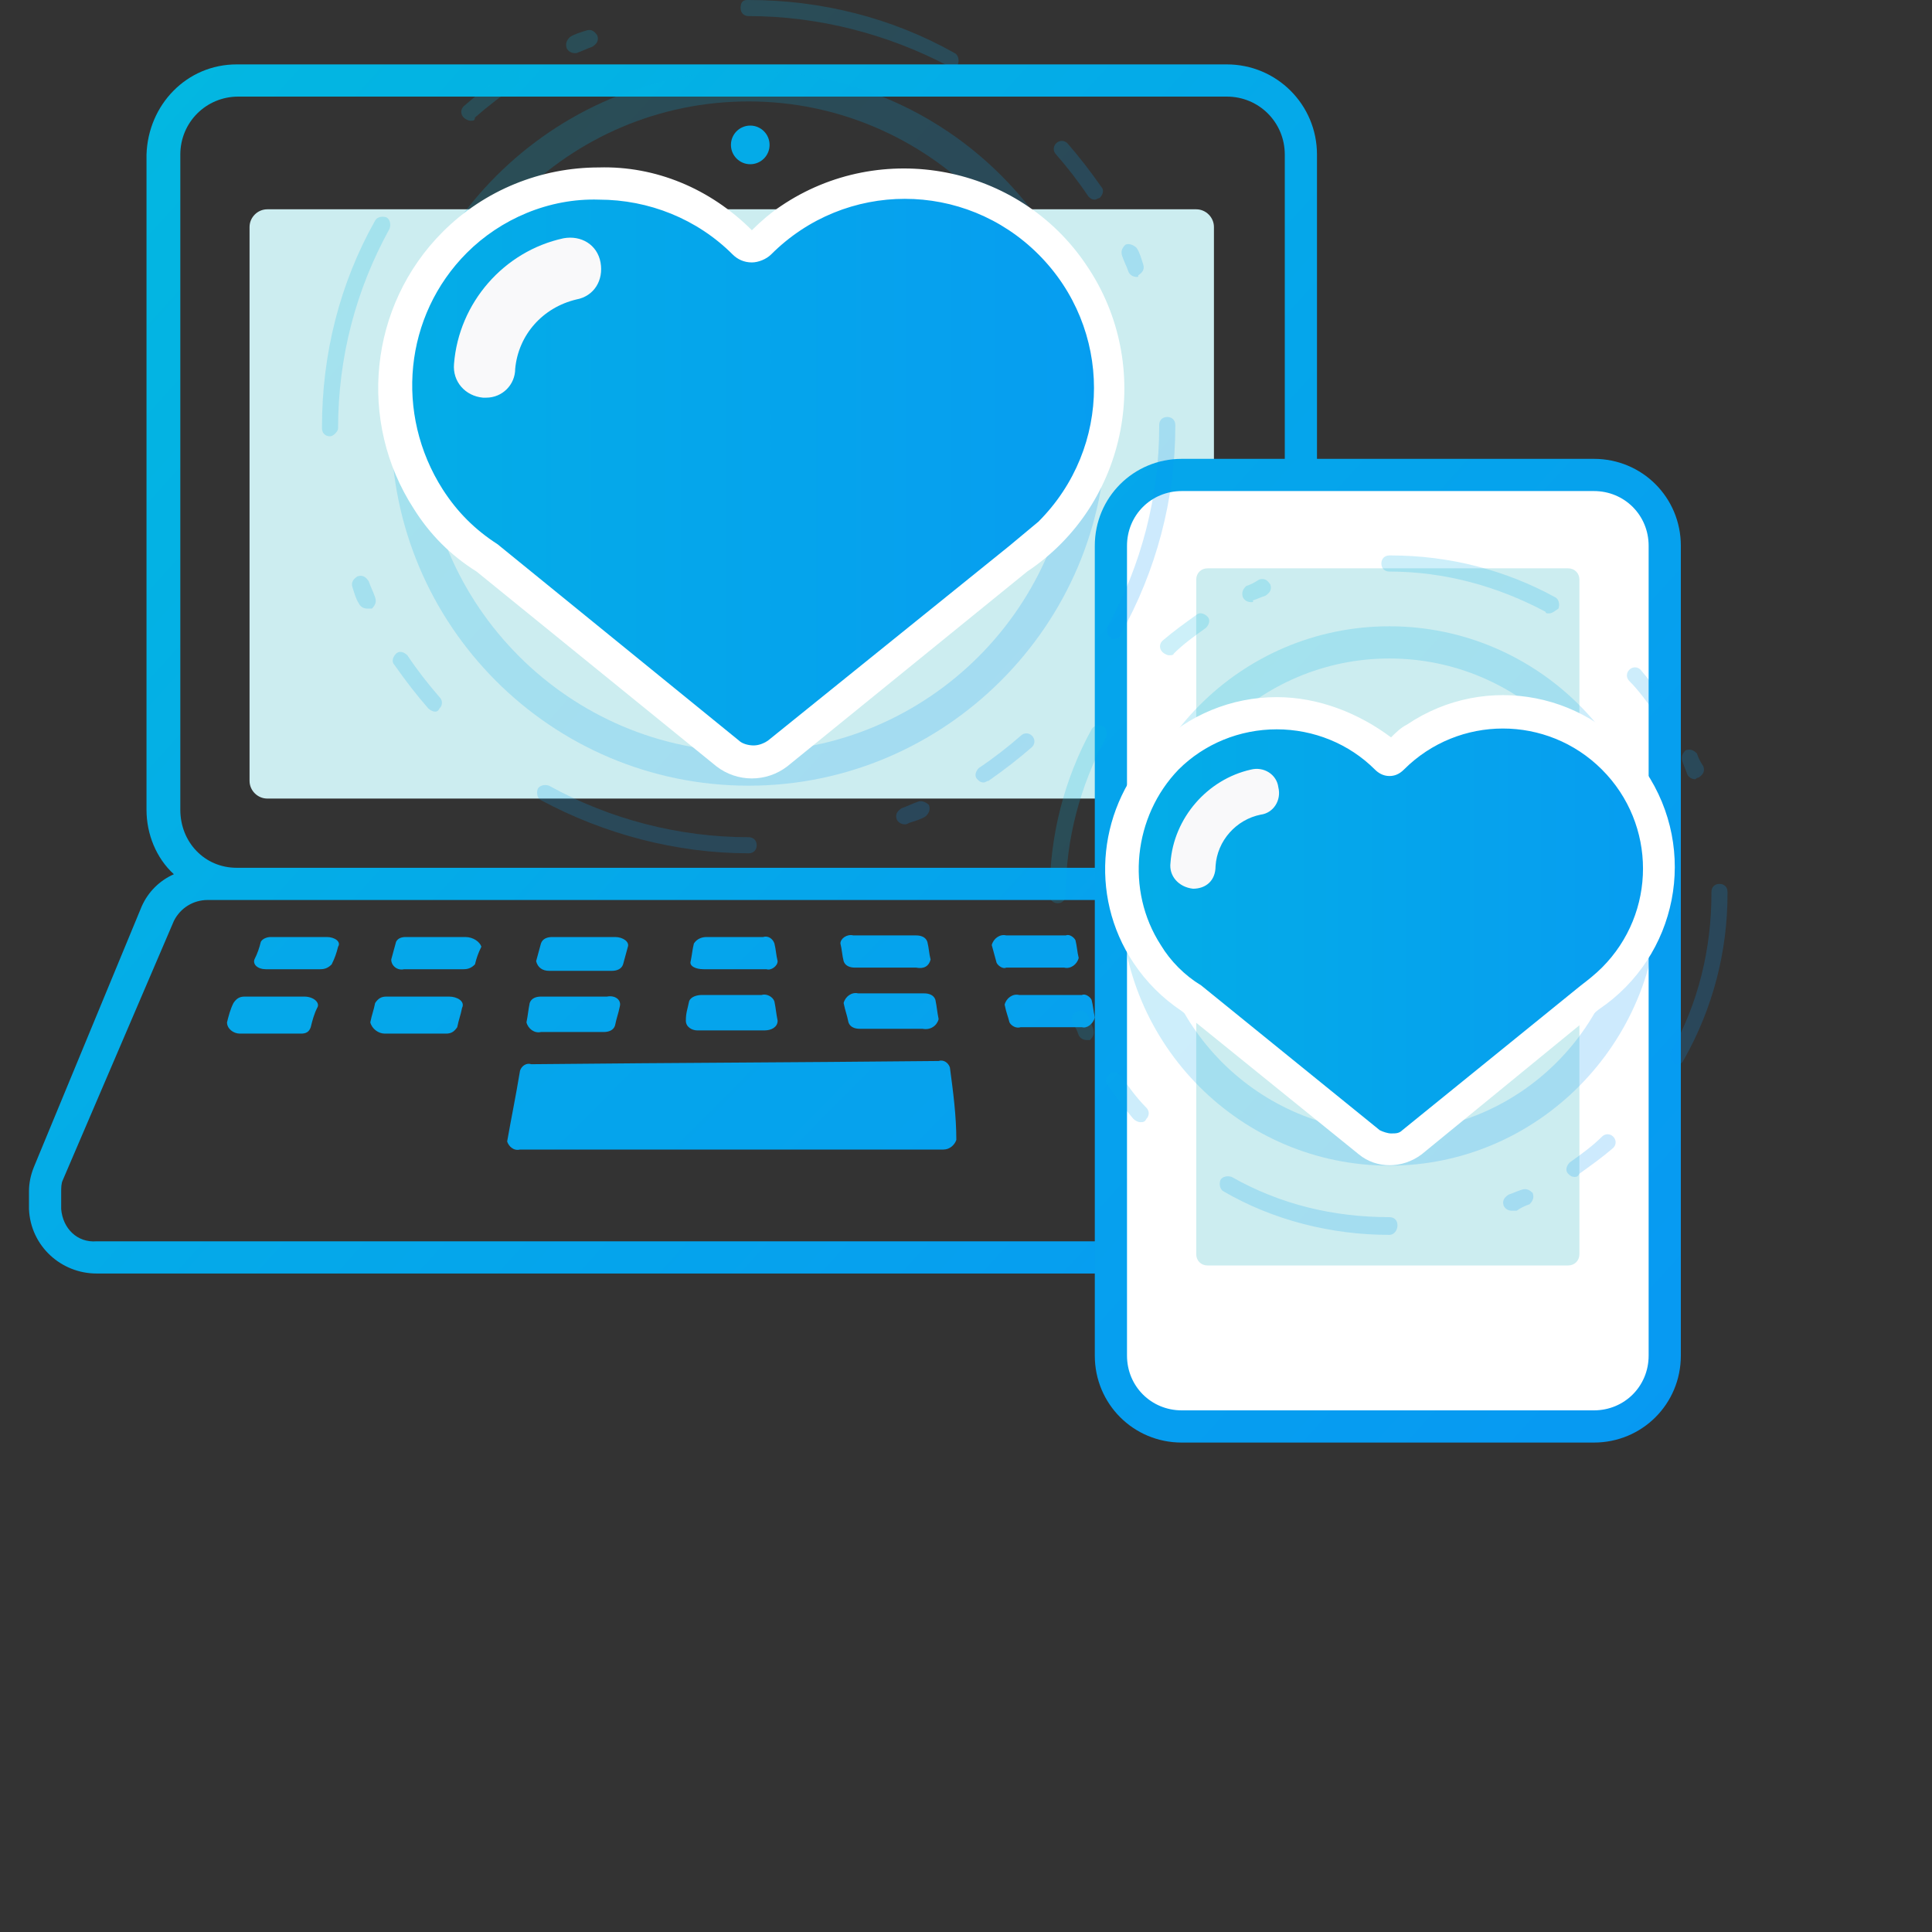<svg version="1.1" xmlns="http://www.w3.org/2000/svg" xmlns:xlink="http://www.w3.org/1999/xlink" x="0px" y="0px"
   viewBox="0 0 120 120" style="enable-background:new 0 0 107.3 91.9;" xml:space="preserve">
<rect x="0" y="0" width="120" height="120" fill="#333333" stroke="none"/>
<style type="text/css">
.st0{fill:#CCEDF0;}
.st1{fill:url(#LaptopOutline_2_);}
.st2{fill:url(#Keyboard_2_);}
.st3{fill:url(#SVGID_1_);}
.st4{fill:#FFFFFF;}
.st5{fill:url(#DeviceOutline_2_);}
.st6{opacity:0.2;fill:url(#LargeCircle_2_);}
.st7{opacity:0.2;fill:url(#LargeSolid_1_);}
.st8{opacity:0.2;fill:url(#SmallDotted_1_);}
.st9{opacity:0.2;fill:url(#SmallSolid_1_);}
.st10{fill:url(#SmallHeart_2_);}
.st11{fill:#F9F9FA;}
.st12{fill:url(#LargeHeart_3_);}

@keyframes beat {
  0% {
    transform: scale(1);
  }
  25% {
    transform: scale(.8);
  }
  60% {
    transform: scale(1);
  }
  80% {
    transform: scale(.9);
  }
  90% {
    transform: scale(1);
  }
  100% {
    transform: scale(1);
  }

}

.LargeHeart_2_ {
  animation: beat 1.5s infinite;
  transform-origin: 40% 20%;
}

.SmallHeart {
  animation: beat 1.5s infinite;
  transform-origin: 70% 50%;
}

@keyframes spin {
  0% {
    transform: rotate(0deg);
  }
  100% {
    transform: rotate(360deg);
  }
}

#LargeCircle_1_ {
  animation: spin 10s infinite linear;
  transform-origin: 39% 22%;
}

@keyframes spinback {
  0% {
    transform: rotate(360deg);
  }
  100% {
    transform: rotate(0deg);
  }

}

#SmallDotted {
  animation: spinback 10s infinite linear;
  transform-origin: 72% 46.5%;
}
</style>

<g id="Devices">
  <g id="LaptopScreen_2_">
  <g id="LaptopScreen">
    <path id="LaptopScreen_1_" class="st0" d="M74.3,13c0.6,0,1.1,0.5,1.1,1.1v34.4c0,0.6-0.5,1.1-1.1,1.1H16.6
    c-0.6,0-1.1-0.5-1.1-1.1V14.1c0-0.6,0.5-1.1,1.1-1.1H74.3"/>
  </g>
  </g>
  <g id="LaptopOutline">

    <linearGradient id="LaptopOutline_2_" gradientUnits="userSpaceOnUse" x1="642.626" y1="1843.455" x2="829.626" y2="2012.955" gradientTransform="matrix(1 0 0 1 -683.19 -1876.168)">
    <stop  offset="0" style="stop-color:#00C8D7"/>
    <stop  offset="1" style="stop-color:#0A84FF"/>
  </linearGradient>
  <path id="LaptopOutline_1_" class="st1" d="M88.8,72.5l-7.3-16.1c-0.3-0.8-0.9-1.4-1.6-1.8c1.2-1.1,1.9-2.6,1.9-4.2V9.6
    c0-3.1-2.5-5.6-5.6-5.6H14.7c-3.1,0-5.5,2.5-5.6,5.6v40.7c0,1.5,0.6,3,1.7,4c-0.9,0.4-1.6,1.1-2,2L2.1,72.5
    c-0.2,0.5-0.3,1-0.3,1.5v1.1c0.1,2.3,2,4,4.2,4h78.9c2.3,0.1,4.1-1.7,4.2-4v-1C89.1,73.5,89,73,88.8,72.5z M87.1,75.1
    c-0.1,1.2-1.1,2-2.2,2H6c-1.2,0.1-2.1-0.8-2.2-2V74c0-0.2,0-0.5,0.1-0.7l6.9-16.1c0.4-0.8,1.2-1.3,2.1-1.3h64.7
    c0.9,0,1.7,0.5,2.1,1.2L87,73.2c0.1,0.2,0.2,0.5,0.2,0.7L87.1,75.1L87.1,75.1z M11.2,50.3V9.6c0-2,1.6-3.6,3.6-3.6h61.4
    c2,0,3.6,1.6,3.6,3.6v40.7c0,2-1.6,3.6-3.6,3.6H14.7C12.7,53.9,11.2,52.3,11.2,50.3z"/>
  </g>
  <g id="Keyboard">

    <linearGradient id="Keyboard_2_" gradientUnits="userSpaceOnUse" x1="595.69" y1="1806.783" x2="848.69" y2="2056.783" gradientTransform="matrix(1 0 0 1 -683.19 -1876.168)">
    <stop  offset="0" style="stop-color:#00C8D7"/>
    <stop  offset="1" style="stop-color:#0A84FF"/>
  </linearGradient>
  <path id="Keyboard_1_" class="st2" d="M58.6,71.4H32.3c-0.4,0.1-0.7-0.2-0.8-0.5c0.3-1.7,0.5-2.6,0.8-4.4c0.1-0.3,0.4-0.5,0.7-0.4
    C43.1,66,48.3,66,58.3,65.9c0.3-0.1,0.6,0.1,0.7,0.4c0.2,1.5,0.4,3,0.4,4.5C59.3,71.1,59,71.4,58.6,71.4z M27.9,61.9H24
    c-0.3,0-0.5,0.1-0.7,0.4c-0.1,0.5-0.2,0.7-0.3,1.2c0.1,0.4,0.5,0.7,0.9,0.7h3.8c0.3,0,0.5-0.1,0.7-0.4c0.1-0.5,0.2-0.7,0.3-1.2
    C28.9,62.2,28.4,61.9,27.9,61.9z M37.7,61.9h-4.1c-0.3,0-0.6,0.1-0.7,0.4c-0.1,0.5-0.1,0.7-0.2,1.2c0.1,0.4,0.5,0.7,0.9,0.6h3.9
    c0.3,0,0.6-0.1,0.7-0.4c0.1-0.5,0.2-0.7,0.3-1.2C38.6,62.1,38.2,61.8,37.7,61.9z M58.3,63.3c-0.1-0.5-0.1-0.7-0.2-1.2
    c-0.1-0.3-0.4-0.4-0.7-0.4h-4.1c-0.4-0.1-0.8,0.2-0.9,0.6c0.1,0.5,0.2,0.7,0.3,1.2c0.1,0.3,0.4,0.4,0.7,0.4h3.9
    C57.8,64,58.2,63.7,58.3,63.3z M48.3,63.4c-0.1-0.5-0.1-0.7-0.2-1.2c-0.1-0.3-0.5-0.5-0.8-0.4h-3.7c-0.3,0-0.7,0.1-0.8,0.4
    c-0.1,0.5-0.2,0.7-0.2,1.2c0,0.4,0.4,0.6,0.7,0.6h4.2C47.9,64,48.3,63.8,48.3,63.4z M68,63.2c-0.1-0.5-0.1-0.7-0.2-1.1
    c-0.1-0.2-0.4-0.4-0.6-0.3h-3.9c-0.4-0.1-0.8,0.2-0.9,0.6c0.1,0.5,0.2,0.7,0.3,1.1c0.1,0.2,0.4,0.4,0.7,0.3h3.8
    C67.5,63.9,67.9,63.6,68,63.2z M28.9,58.2h-3.7c-0.3,0-0.5,0.1-0.6,0.3c-0.1,0.4-0.2,0.7-0.3,1.1c0,0.4,0.4,0.7,0.8,0.6h3.7
    c0.3,0,0.5-0.1,0.7-0.3c0.1-0.4,0.2-0.7,0.4-1.1C29.8,58.5,29.4,58.2,28.9,58.2z M38.2,58.2h-3.9c-0.3,0-0.6,0.1-0.7,0.4
    c-0.1,0.4-0.2,0.7-0.3,1.1c0.1,0.4,0.4,0.6,0.8,0.6H38c0.3,0,0.6-0.1,0.7-0.4c0.1-0.4,0.2-0.7,0.3-1.1
    C39.1,58.5,38.7,58.2,38.2,58.2z M57.8,59.6c-0.1-0.4-0.1-0.7-0.2-1.1c-0.1-0.3-0.4-0.4-0.7-0.4H53c-0.4-0.1-0.8,0.2-0.8,0.5
    c0.1,0.4,0.1,0.7,0.2,1.1c0.1,0.3,0.4,0.4,0.7,0.4h3.8C57.4,60.2,57.7,60,57.8,59.6z M48.3,59.7c-0.1-0.4-0.1-0.7-0.2-1.1
    c-0.1-0.3-0.4-0.5-0.7-0.4h-3.5c-0.3,0-0.6,0.1-0.8,0.4C43,59,43,59.2,42.9,59.7c-0.1,0.3,0.3,0.5,0.8,0.5h3.9
    C47.9,60.3,48.3,60,48.3,59.7z M67,59.5c-0.1-0.4-0.1-0.7-0.2-1.1c-0.1-0.2-0.4-0.4-0.6-0.3h-3.7c-0.4-0.1-0.8,0.2-0.9,0.6
    c0.1,0.4,0.2,0.7,0.3,1.1c0.1,0.2,0.4,0.4,0.6,0.3h3.6C66.5,60.2,66.9,59.9,67,59.5z M18.9,61.9h-3.7c-0.3,0-0.5,0.1-0.7,0.4
    c-0.2,0.4-0.3,0.8-0.4,1.2c0,0.4,0.4,0.7,0.8,0.7h3.8c0.3,0,0.5-0.1,0.6-0.4c0.1-0.4,0.2-0.8,0.4-1.2
    C19.9,62.3,19.5,61.9,18.9,61.9z M20.3,58.2h-3.5c-0.2,0-0.5,0.1-0.6,0.3c-0.1,0.4-0.2,0.7-0.4,1.1c-0.1,0.3,0.2,0.6,0.7,0.6h3.4
    c0.3,0,0.5-0.1,0.7-0.3c0.2-0.4,0.3-0.7,0.4-1.1C21.2,58.5,20.8,58.2,20.3,58.2z M71.2,62.4c0.1,0.4,0.3,0.8,0.3,1.1
    c0.1,0.2,0.4,0.4,0.6,0.3h3.7c0.4,0.1,0.8-0.2,0.9-0.6c-0.1-0.4-0.2-0.8-0.3-1.1c-0.1-0.2-0.4-0.4-0.7-0.3H72
    C71.4,61.7,71,62,71.2,62.4z M70.1,58.7c0.1,0.4,0.2,0.7,0.4,1.1c0.1,0.2,0.4,0.3,0.6,0.3h3.4c0.3,0.1,0.7-0.1,0.7-0.5v-0.1
    c-0.1-0.4-0.2-0.7-0.3-1.1c-0.1-0.2-0.3-0.4-0.6-0.3h-3.5C70.5,58,70.1,58.3,70.1,58.7z"/>
  </g>
  <g id="Webcam">
  <g id="Webcam_1_">

    <linearGradient id="SVGID_1_" gradientUnits="userSpaceOnUse" x1="-58.629" y1="1714.922" x2="189.371" y2="1964.922" gradientTransform="matrix(1 0 0 1 0 -1812)">
    <stop  offset="0" style="stop-color:#00C8D7"/>
    <stop  offset="1" style="stop-color:#0A84FF"/>
    </linearGradient>
    <circle class="st3" cx="46.6" cy="9" r="1.2"/>
  </g>
  </g>
  <g id="DeviceBackground">
  <path id="DeviceBackground_1_" class="st4" d="M73.4,29.5H99c2.5,0,4.4,2,4.4,4.4v50.3c0,2.5-2,4.4-4.4,4.4H73.4
    c-2.5,0-4.4-2-4.4-4.4V33.9C69,31.5,71,29.5,73.4,29.5z"/>
  </g>
  <g id="DeviceOutline">

    <linearGradient id="DeviceOutline_2_" gradientUnits="userSpaceOnUse" x1="627.831" y1="1806.609" x2="868.331" y2="2025.108" gradientTransform="matrix(1 0 0 1 -683.19 -1876.168)">
    <stop  offset="0" style="stop-color:#00C8D7"/>
    <stop  offset="1" style="stop-color:#0A84FF"/>
  </linearGradient>
  <path id="DeviceOutline_1_" class="st5" d="M99,30.5c1.9,0,3.4,1.5,3.4,3.4v50.3c0,1.9-1.5,3.4-3.4,3.4H73.4
    c-1.9,0-3.4-1.5-3.4-3.4V33.9c0-1.9,1.5-3.4,3.4-3.4L99,30.5 M99,28.5H73.4c-3,0-5.4,2.4-5.4,5.4v50.3c0,3,2.4,5.4,5.4,5.4H99
    c3,0,5.4-2.4,5.4-5.4V33.9C104.4,30.9,102,28.5,99,28.5z"/>
  </g>
  <g id="DeviceScreen">
  <path id="DeviceScreen_1_" class="st0" d="M97.4,35.3c0.4,0,0.7,0.3,0.7,0.7v41.9c0,0.4-0.3,0.7-0.7,0.7H75
    c-0.4,0-0.7-0.3-0.7-0.7V36c0-0.4,0.3-0.7,0.7-0.7H97.4"/>
  </g>
</g>
<g class="LargeCircle">
  <linearGradient id="LargeCircle_2_" gradientUnits="userSpaceOnUse" x1="2.575" y1="-12.667" x2="86.828" y2="62.523">
  <stop  offset="0" style="stop-color:#00C8D7"/>
  <stop  offset="1" style="stop-color:#0A84FF"/>
  </linearGradient>
  <path id="LargeCircle_1_" class="st6" d="M46.5,4.3 M46.5,53L46.5,53c-4.5,0-9-1.2-12.9-3.3c-0.2-0.1-0.3-0.4-0.2-0.7
  c0.1-0.2,0.4-0.3,0.7-0.2c3.8,2.1,8.1,3.2,12.4,3.2c0.3,0,0.5,0.2,0.5,0.5S46.8,53,46.5,53z M56.2,51.2c-0.2,0-0.4-0.1-0.5-0.3
  c-0.1-0.3,0-0.5,0.3-0.7c0.3-0.1,0.7-0.3,1-0.4c0.2-0.1,0.5,0,0.7,0.2c0.1,0.3,0,0.5-0.2,0.7c-0.3,0.2-0.7,0.3-1,0.4
  C56.3,51.2,56.3,51.2,56.2,51.2z M61.1,48.6c-0.2,0-0.3-0.1-0.4-0.2c-0.2-0.2-0.1-0.5,0.1-0.7c0.9-0.6,1.8-1.3,2.6-2
  c0.2-0.2,0.5-0.2,0.7,0c0.2,0.2,0.2,0.5,0,0.7c-0.8,0.7-1.7,1.4-2.7,2.1C61.3,48.5,61.2,48.6,61.1,48.6z M27,44.2
  c-0.1,0-0.3-0.1-0.4-0.2c-0.7-0.8-1.4-1.7-2.1-2.7c-0.2-0.2-0.1-0.5,0.1-0.7c0.2-0.2,0.5-0.1,0.7,0.1c0.6,0.9,1.3,1.8,2,2.6
  c0.2,0.2,0.2,0.5,0,0.7C27.2,44.2,27.1,44.2,27,44.2z M69.2,39.7c-0.1,0-0.2,0-0.2-0.1c-0.2-0.1-0.3-0.4-0.2-0.7
  c2.1-3.8,3.2-8.1,3.2-12.4v-0.1c0-0.3,0.2-0.5,0.5-0.5s0.5,0.2,0.5,0.5v0.1c0,4.5-1.2,9-3.4,12.9C69.6,39.6,69.4,39.7,69.2,39.7z
   M22.8,37.8c-0.2,0-0.4-0.1-0.5-0.3c-0.2-0.3-0.3-0.7-0.4-1c-0.1-0.3,0-0.5,0.3-0.7c0.3-0.1,0.5,0,0.7,0.3c0.1,0.3,0.3,0.7,0.4,1
  c0.1,0.3,0,0.5-0.2,0.7C22.9,37.8,22.9,37.8,22.8,37.8z M20.5,27.1c-0.3,0-0.5-0.2-0.5-0.5c0,0,0-0.1,0-0.1c0-4.5,1.1-8.9,3.3-12.8
  c0.1-0.2,0.4-0.3,0.7-0.2c0.2,0.1,0.3,0.4,0.2,0.7c-2.1,3.8-3.2,8-3.2,12.4C21,26.8,20.7,27.1,20.5,27.1z M70.6,17.2
  c-0.2,0-0.4-0.1-0.5-0.3c-0.1-0.3-0.3-0.7-0.4-1c-0.1-0.3,0-0.5,0.2-0.7c0.2-0.1,0.5,0,0.7,0.2c0.2,0.3,0.3,0.7,0.4,1
  c0.1,0.3,0,0.5-0.3,0.7C70.7,17.2,70.7,17.2,70.6,17.2z M68,12.4c-0.2,0-0.3-0.1-0.4-0.2c-0.6-0.9-1.3-1.8-2-2.6
  c-0.2-0.2-0.2-0.5,0-0.7c0.2-0.2,0.5-0.2,0.7,0c0.7,0.8,1.4,1.7,2.1,2.7c0.2,0.2,0.1,0.5-0.1,0.7C68.2,12.3,68.1,12.4,68,12.4z
   M29.2,7.5c-0.1,0-0.3-0.1-0.4-0.2c-0.2-0.2-0.2-0.5,0-0.7c0.8-0.7,1.7-1.4,2.7-2.1c0.2-0.2,0.5-0.1,0.7,0.1
  c0.2,0.2,0.1,0.5-0.1,0.7c-0.9,0.6-1.8,1.3-2.6,2C29.5,7.5,29.4,7.5,29.2,7.5z M59.1,4.2c-0.1,0-0.2,0-0.2-0.1
  C55.1,2.1,50.8,1,46.5,1c-0.3,0-0.5-0.2-0.5-0.5S46.1,0,46.4,0h0.1c4.5,0,8.9,1.1,12.8,3.3c0.2,0.1,0.3,0.4,0.2,0.7
  C59.4,4.2,59.3,4.2,59.1,4.2z M35.7,3.3c-0.2,0-0.4-0.1-0.5-0.3c-0.1-0.3,0-0.5,0.2-0.7c0.3-0.2,0.7-0.3,1-0.4
  c0.3-0.1,0.5,0,0.7,0.3c0.1,0.3,0,0.5-0.3,0.7c-0.3,0.1-0.7,0.3-1,0.4C35.8,3.3,35.8,3.3,35.7,3.3z"/>
  <linearGradient id="LargeSolid_1_" gradientUnits="userSpaceOnUse" x1="9.435" y1="-6.541" x2="80.526" y2="56.903">
  <stop  offset="0" style="stop-color:#00C8D7"/>
  <stop  offset="1" style="stop-color:#0A84FF"/>
  </linearGradient>
  <path id="LargeSolid" class="st7" d="M46.5,48.8c-12.3,0-22.2-10-22.2-22.2s10-22.2,22.2-22.2c12.3,0,22.2,10,22.2,22.2
  S58.7,48.8,46.5,48.8z M46.5,6.3c-11.2,0-20.2,9.1-20.2,20.2s9.1,20.2,20.2,20.2c11.2,0,20.2-9.1,20.2-20.2S57.6,6.3,46.5,6.3z"/>
</g>
<g class="SmallCircle">
  <linearGradient id="SmallDotted_1_" gradientUnits="userSpaceOnUse" x1="51.4" y1="24.499" x2="118.272" y2="84.178">
  <stop  offset="0" style="stop-color:#00C8D7"/>
  <stop  offset="1" style="stop-color:#0A84FF"/>
  </linearGradient>
  <path id="SmallDotted" class="st8" d="M86.3,76.7L86.3,76.7c-3.6,0-7.2-0.9-10.3-2.7c-0.2-0.1-0.3-0.4-0.2-0.7
  c0.1-0.2,0.4-0.3,0.7-0.2c3,1.7,6.3,2.5,9.8,2.5c0.3,0,0.5,0.2,0.5,0.5S86.6,76.7,86.3,76.7z M93.9,75.2c-0.2,0-0.4-0.1-0.5-0.3
  c-0.1-0.3,0-0.5,0.3-0.7c0.3-0.1,0.5-0.2,0.8-0.3c0.3-0.1,0.5,0,0.7,0.2c0.1,0.3,0,0.5-0.2,0.7c-0.3,0.1-0.5,0.2-0.8,0.4
  C94.1,75.2,94,75.2,93.9,75.2z M97.8,73.1c-0.2,0-0.3-0.1-0.4-0.2c-0.2-0.2-0.1-0.5,0.1-0.7c0.7-0.5,1.4-1,2-1.6
  c0.2-0.2,0.5-0.2,0.7,0c0.2,0.2,0.2,0.5,0,0.7c-0.7,0.6-1.4,1.1-2.1,1.6C98,73.1,97.9,73.1,97.8,73.1z M70.8,69.7
  c-0.1,0-0.3-0.1-0.4-0.2c-0.6-0.7-1.1-1.4-1.6-2.1c-0.2-0.2-0.1-0.5,0.1-0.7c0.2-0.2,0.5-0.1,0.7,0.1c0.5,0.7,1,1.4,1.6,2
  c0.2,0.2,0.2,0.5,0,0.7C71.1,69.7,71,69.7,70.8,69.7z M104.2,66.1c-0.1,0-0.2,0-0.2-0.1c-0.2-0.1-0.3-0.4-0.2-0.7
  c1.7-3,2.5-6.4,2.5-9.8v-0.1c0-0.3,0.2-0.5,0.5-0.5s0.5,0.2,0.5,0.5v0.1c0,3.6-0.9,7.1-2.7,10.3C104.5,66,104.4,66.1,104.2,66.1z
   M67.5,64.6c-0.2,0-0.4-0.1-0.5-0.3c-0.1-0.3-0.2-0.5-0.4-0.8c-0.1-0.3,0-0.5,0.3-0.7c0.3-0.1,0.5,0,0.7,0.3
  c0.1,0.3,0.2,0.5,0.3,0.8c0.1,0.3,0,0.5-0.2,0.7C67.7,64.6,67.6,64.6,67.5,64.6z M65.7,56.1c-0.3,0-0.5-0.2-0.5-0.5v-0.1
  c0-3.6,0.9-7.1,2.6-10.2c0.1-0.2,0.4-0.3,0.7-0.2c0.2,0.1,0.3,0.4,0.2,0.7c-1.6,3-2.5,6.3-2.5,9.7C66.2,55.9,66,56.1,65.7,56.1z
   M105.3,48.4c-0.2,0-0.4-0.1-0.5-0.3c-0.1-0.3-0.2-0.5-0.3-0.8c-0.1-0.3,0-0.5,0.2-0.7c0.3-0.1,0.5,0,0.7,0.2
  c0.1,0.3,0.2,0.5,0.4,0.8c0.1,0.3,0,0.5-0.3,0.7C105.4,48.3,105.3,48.4,105.3,48.4z M103.2,44.5c-0.2,0-0.3-0.1-0.4-0.2
  c-0.5-0.7-1-1.4-1.6-2c-0.2-0.2-0.2-0.5,0-0.7s0.5-0.2,0.7,0c0.6,0.7,1.1,1.4,1.6,2.1c0.2,0.2,0.1,0.5-0.1,0.7
  C103.4,44.5,103.3,44.5,103.2,44.5z M72.6,40.7c-0.1,0-0.3-0.1-0.4-0.2c-0.2-0.2-0.2-0.5,0-0.7c0.7-0.6,1.4-1.1,2.1-1.6
  c0.2-0.2,0.5-0.1,0.7,0.1c0.2,0.2,0.1,0.5-0.1,0.7c-0.7,0.5-1.4,1-2,1.6C72.9,40.7,72.7,40.7,72.6,40.7z M96.2,38.1
  c-0.1,0-0.2,0-0.2-0.1c-3-1.6-6.3-2.5-9.7-2.5c-0.3,0-0.5-0.2-0.5-0.5s0.2-0.5,0.5-0.5h0.1c3.6,0,7.1,0.9,10.2,2.6
  c0.2,0.1,0.3,0.4,0.2,0.7C96.5,38,96.4,38.1,96.2,38.1z M77.7,37.4c-0.2,0-0.4-0.1-0.5-0.3c-0.1-0.3,0-0.5,0.2-0.7
  c0.3-0.1,0.5-0.2,0.8-0.4c0.3-0.1,0.5,0,0.7,0.3c0.1,0.3,0,0.5-0.3,0.7c-0.3,0.1-0.5,0.2-0.8,0.3C77.9,37.4,77.8,37.4,77.7,37.4z"
  />
  <linearGradient id="SmallSolid_1_" gradientUnits="userSpaceOnUse" x1="58.379" y1="30.781" x2="111.86" y2="78.51">
  <stop  offset="0" style="stop-color:#00C8D7"/>
  <stop  offset="1" style="stop-color:#0A84FF"/>
  </linearGradient>
  <path id="SmallSolid" class="st9" d="M86.3,72.4c-9.2,0-16.7-7.5-16.7-16.7S77,38.9,86.3,38.9c9.2,0,16.7,7.5,16.7,16.7
  S95.5,72.4,86.3,72.4z M86.3,40.9c-8.1,0-14.7,6.6-14.7,14.7c0,8.1,6.6,14.7,14.7,14.7c8.1,0,14.7-6.6,14.7-14.7
  C101,47.5,94.4,40.9,86.3,40.9z"/>
</g>
<g class="SmallHeart">
  <g id="SmallHeartFill">

    <linearGradient id="SmallHeart_2_" gradientUnits="userSpaceOnUse" x1="695.785" y1="1934.118" x2="838.897" y2="1934.118" gradientTransform="matrix(1 0 0 1 -683.19 -1876.168)">
    <stop  offset="0" style="stop-color:#00C8D7"/>
    <stop  offset="1" style="stop-color:#0A84FF"/>
  </linearGradient>
  <path id="SmallHeart_1_" class="st10" d="M87.7,71.1l11-9c4.5-3,5.7-9,2.7-13.4c-3-4.5-9-5.7-13.4-2.7l-1.5,1.2
    c0,0-0.1,0.1-0.2,0.1s-0.1,0-0.2-0.1c-3.8-3.8-9.9-3.8-13.7,0c-3.2,3.2-3.8,8.3-1.3,12.1c0.7,1.1,1.7,2.1,2.8,2.8l11.1,9
    C85.8,71.7,86.9,71.7,87.7,71.1z"/>
  </g>
  <g id="SmallHeartOutline">
  <path id="SmallHeartOutline_1_" class="st4" d="M79.3,45.3c2.3,0,4.5,0.9,6.1,2.5c0.2,0.2,0.5,0.4,0.9,0.4c0.3,0,0.6-0.1,0.9-0.4
    c3.4-3.4,8.9-3.4,12.3,0s3.4,8.9,0,12.3c-0.4,0.4-0.9,0.8-1.3,1.1l-11.1,9c-0.2,0.2-0.4,0.2-0.7,0.2c-0.2,0-0.5-0.1-0.7-0.2
    l-11.1-9c-1-0.6-1.9-1.5-2.5-2.5c-2.2-3.4-1.7-8,1.1-10.9C74.8,46.2,77,45.3,79.3,45.3 M79.3,43.3c-2.8,0-5.5,1.1-7.5,3.1
    c-3.6,3.6-4.2,9.2-1.4,13.4c0.8,1.2,1.8,2.2,3,3l11,8.9c1.1,0.9,2.7,0.9,3.9,0l11-9c4.9-3.3,6.2-9.9,2.9-14.8
    c-3.3-4.9-9.9-6.2-14.8-2.9c-0.4,0.2-0.7,0.5-1,0.8C84.4,44.3,81.9,43.3,79.3,43.3z"/>
  </g>
  <g id="SmallHeartShine">
  <path id="SmallHeartShine_1_" class="st11" d="M74.1,55.2L74.1,55.2c-0.9-0.1-1.5-0.8-1.4-1.6c0.2-2.8,2.3-5.2,5-5.8
    c0.8-0.2,1.6,0.3,1.7,1.1c0.2,0.8-0.3,1.6-1.1,1.7c-1.5,0.3-2.7,1.6-2.8,3.2C75.5,54.7,74.9,55.2,74.1,55.2z"/>
  </g>
</g>
<g class="LargeHeart_2_">
  <g id="LargeHeartFill">

    <linearGradient id="LargeHeart_3_" gradientUnits="userSpaceOnUse" x1="631.987" y1="1905.543" x2="821.768" y2="1905.543" gradientTransform="matrix(1 0 0 1 -683.19 -1876.168)">
    <stop  offset="0" style="stop-color:#00C8D7"/>
    <stop  offset="1" style="stop-color:#0A84FF"/>
  </linearGradient>
  <path id="LargeHeart_1_" class="st12" d="M46.7,47.4c-0.6,0-1.1-0.2-1.6-0.5l-15-12.1c-1.5-1-2.7-2.2-3.7-3.7
    c-3.3-5-2.6-11.7,1.7-16c5-4.9,13-4.9,17.9,0c0.1,0.1,0.3,0.2,0.5,0.2s0.4-0.1,0.5-0.2c5-5,13-5,18,0s5,13,0,18
    c-0.6,0.6-1.3,1.1-2,1.6L48.3,46.8C47.8,47.2,47.3,47.4,46.7,47.4z"/>
  </g>
  <g id="LargeHeartOutline">
  <path id="LargeHeartOutline_1_" class="st4" d="M37.2,12.4c3.1,0,6.1,1.2,8.3,3.4c0.3,0.3,0.7,0.5,1.2,0.5c0.4,0,0.9-0.2,1.2-0.5
    c4.6-4.6,12-4.6,16.6,0s4.6,12,0,16.6l-1.8,1.5L47.7,46c-0.3,0.2-0.6,0.3-0.9,0.3c-0.3,0-0.7-0.1-0.9-0.3l-15-12.2
    c-1.4-0.9-2.5-2-3.4-3.4c-3-4.7-2.4-10.8,1.5-14.7C31.1,13.6,34.1,12.3,37.2,12.4 M37.2,10.4c-3.6,0-7.1,1.4-9.7,4
    c-4.6,4.6-5.3,11.8-1.8,17.2c1,1.6,2.3,2.9,3.9,3.9l14.9,12.1c1.3,1,3.1,1,4.4,0l14.9-12.1c6.3-4.2,7.9-12.8,3.7-19
    c-4.2-6.3-12.8-7.9-19-3.7c-0.6,0.4-1.2,0.9-1.8,1.5C44.1,11.7,40.7,10.3,37.2,10.4z"/>
  </g>
  <g id="LargeHeartShine">
  <path id="LargeHeartShine_1_" class="st11" d="M30.2,24.7H30c-1.1-0.1-1.9-1-1.8-2.1c0.3-3.8,3.1-7,6.8-7.8
    c1.1-0.2,2.1,0.4,2.3,1.5s-0.4,2.1-1.5,2.3c-2.1,0.5-3.6,2.2-3.8,4.3C32,23.9,31.2,24.7,30.2,24.7z"/>
  </g>
</g>
</svg>
